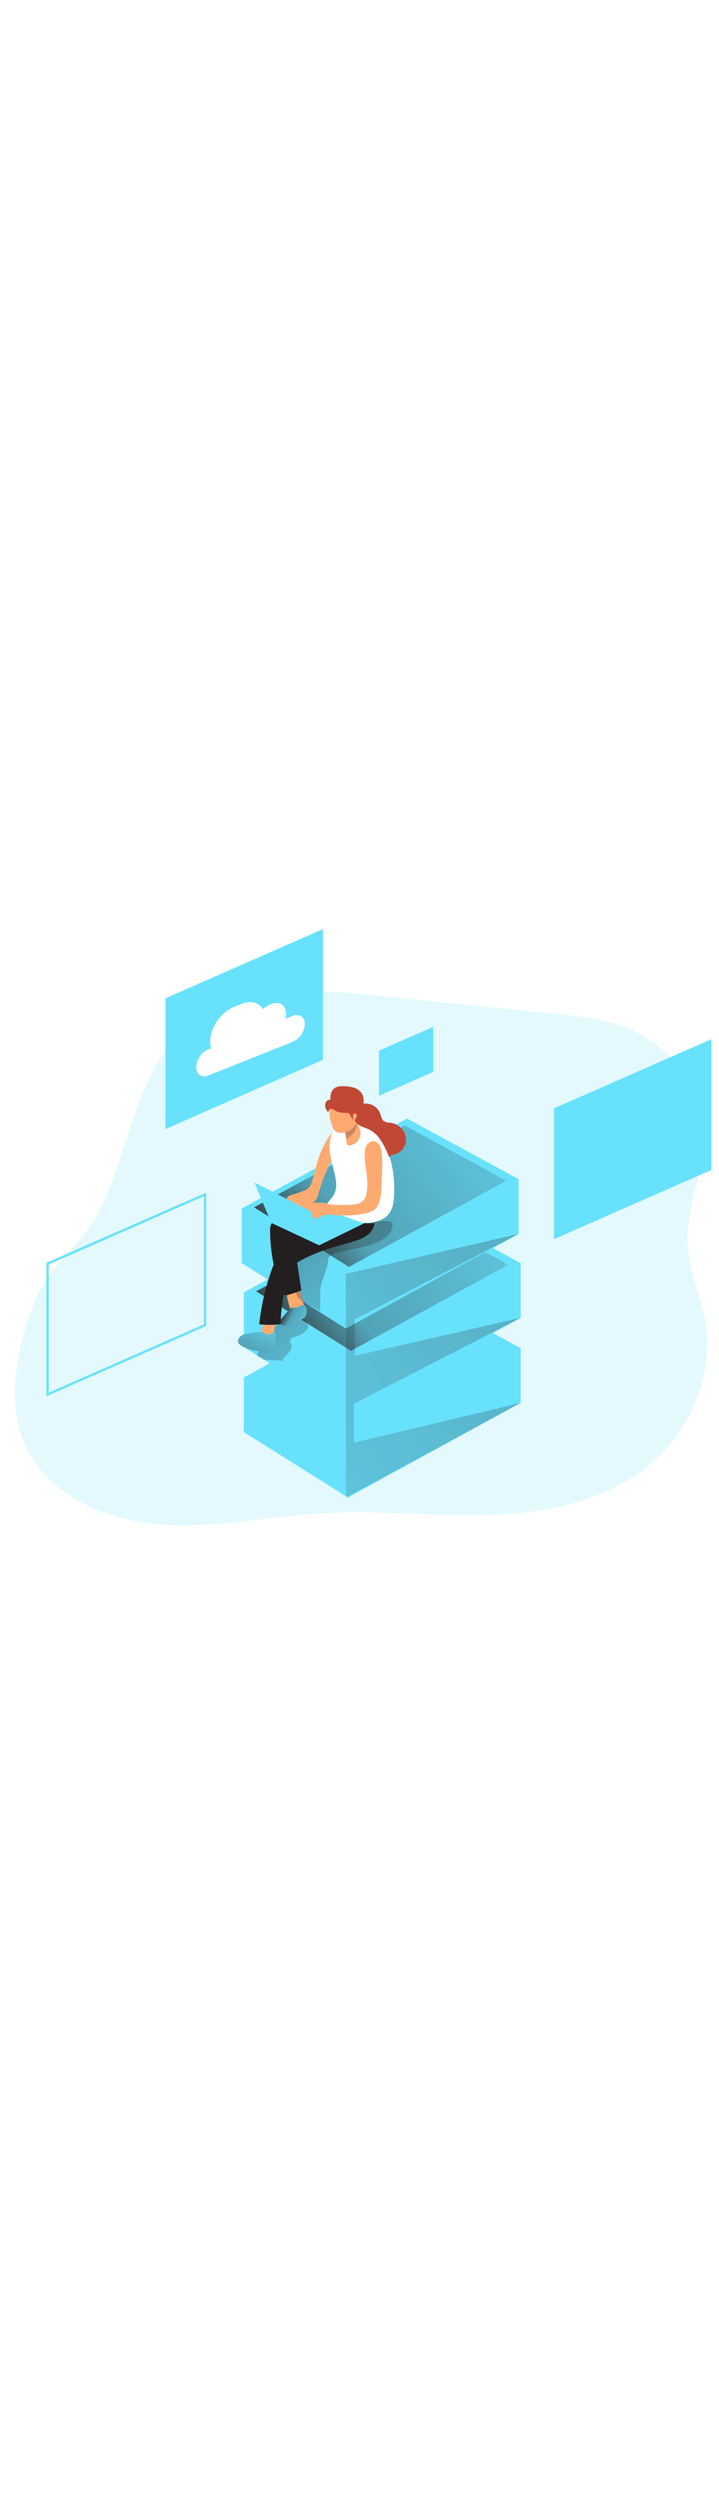 <svg id="_0477_data_storage_1" xmlns="http://www.w3.org/2000/svg" xmlns:xlink="http://www.w3.org/1999/xlink" viewBox="0 0 500 500" data-imageid="data-storage-1-71" imageName="Data Storage 1" class="illustrations_image" style="width: 144px;"><defs><style>.cls-1_data-storage-1-71{fill:url(#linear-gradient);}.cls-1_data-storage-1-71,.cls-2_data-storage-1-71,.cls-3_data-storage-1-71,.cls-4_data-storage-1-71,.cls-5_data-storage-1-71,.cls-6_data-storage-1-71,.cls-7_data-storage-1-71,.cls-8_data-storage-1-71,.cls-9_data-storage-1-71,.cls-10_data-storage-1-71,.cls-11_data-storage-1-71,.cls-12_data-storage-1-71,.cls-13_data-storage-1-71,.cls-14_data-storage-1-71,.cls-15_data-storage-1-71{stroke-width:0px;}.cls-2_data-storage-1-71{isolation:isolate;opacity:.18;}.cls-2_data-storage-1-71,.cls-15_data-storage-1-71{fill:#68e1fd;}.cls-3_data-storage-1-71{fill:url(#linear-gradient-4-data-storage-1-71);}.cls-4_data-storage-1-71{fill:url(#linear-gradient-2-data-storage-1-71);}.cls-5_data-storage-1-71{fill:url(#linear-gradient-3-data-storage-1-71);}.cls-6_data-storage-1-71{fill:url(#linear-gradient-8-data-storage-1-71);}.cls-7_data-storage-1-71{fill:url(#linear-gradient-9-data-storage-1-71);}.cls-8_data-storage-1-71{fill:url(#linear-gradient-7-data-storage-1-71);}.cls-9_data-storage-1-71{fill:url(#linear-gradient-5-data-storage-1-71);}.cls-10_data-storage-1-71{fill:url(#linear-gradient-6-data-storage-1-71);}.cls-11_data-storage-1-71{fill:#231f20;}.cls-12_data-storage-1-71{fill:#c14834;}.cls-13_data-storage-1-71{fill:#fff;}.cls-14_data-storage-1-71{fill:#ffaa71;}</style><linearGradient id="linear-gradient-data-storage-1-71" x1="217.88" y1="2952.65" x2="437.45" y2="3126.42" gradientTransform="translate(-31 3343.65) scale(1 -1)" gradientUnits="userSpaceOnUse"><stop offset="0" stop-color="#231f20"/><stop offset=".13" stop-color="#231f20" stop-opacity=".69"/><stop offset=".25" stop-color="#231f20" stop-opacity=".32"/><stop offset="1" stop-color="#231f20" stop-opacity="0"/></linearGradient><linearGradient id="linear-gradient-2-data-storage-1-71" x1="217.88" y1="3011.69" x2="437.45" y2="3185.46" xlink:href="#linear-gradient-data-storage-1-71"/><linearGradient id="linear-gradient-3-data-storage-1-71" x1="216.43" y1="3069.98" x2="436.02" y2="3243.75" xlink:href="#linear-gradient-data-storage-1-71"/><linearGradient id="linear-gradient-4-data-storage-1-71" x1="665.45" y1="3227.26" x2="2.66" y2="2839.29" xlink:href="#linear-gradient-data-storage-1-71"/><linearGradient id="linear-gradient-5-data-storage-1-71" x1="216.47" y1="3053.17" x2="299.52" y2="2976.38" gradientTransform="translate(-51.97 3334.62) scale(1 -1)" xlink:href="#linear-gradient-data-storage-1-71"/><linearGradient id="linear-gradient-6-data-storage-1-71" x1="247.76" y1="3043.31" x2="277.17" y2="3028.72" gradientTransform="translate(-51.97 3334.62) scale(1 -1)" xlink:href="#linear-gradient-data-storage-1-71"/><linearGradient id="linear-gradient-7-data-storage-1-71" x1="223.81" y1="3005.1" x2="240.88" y2="3043.5" gradientTransform="translate(-51.97 3334.62) scale(1 -1)" xlink:href="#linear-gradient-data-storage-1-71"/><linearGradient id="linear-gradient-8-data-storage-1-71" x1="251.45" y1="3133.62" x2="359.67" y2="2983.64" gradientTransform="translate(-51.97 3334.62) scale(1 -1)" xlink:href="#linear-gradient-data-storage-1-71"/><linearGradient id="linear-gradient-9-data-storage-1-71" x1="290.77" y1="3179.45" x2="304.81" y2="3148.81" gradientTransform="translate(-51.97 3334.62) scale(1 -1)" xlink:href="#linear-gradient-data-storage-1-71"/></defs><path id="background_data-storage-1-71" class="cls-2_data-storage-1-71 targetColor" d="M296.21,76.96l87.98,8.86c19.48,1.97,39.38,3.99,57.14,12.36,25.96,12.16,45.18,38.53,47.1,67.09,1.66,25.37-8.97,49.04-10.24,74.05-1.33,26.88,13.73,47.83,13.7,74.86-.17,29.06-11.66,56.92-32.02,77.65-28.65,28.89-71.03,39.76-111.61,41.9-40.58,2.14-81.36-3.19-121.98-1-38.44,2.07-76.68,10.86-115.06,7.97-38.37-2.88-79.11-21.03-94.25-56.42-13.29-30.99-4.44-68.79,7.35-98.94,9.51-24.4,29.86-35.86,42.68-58.94,24.01-43.4,25.34-101.78,66.73-134.47,33.22-26.24,80.1-23.29,122.24-19.04l40.25,4.07Z" style="fill: rgb(104, 225, 253);"/><g id="data_storage_data-storage-1-71"><polygon class="cls-15_data-storage-1-71 targetColor" points="169.6 338.53 284.52 276.11 362.08 318.19 241.96 383.94 169.6 338.53" style="fill: rgb(104, 225, 253);"/><polygon class="cls-15_data-storage-1-71 targetColor" points="169.6 376.54 169.6 338.53 284.52 314.12 362.08 318.19 362.08 356.2 241.96 421.93 169.6 376.54" style="fill: rgb(104, 225, 253);"/><polygon class="cls-1_data-storage-1-71" points="178.16 337.77 282.86 280.88 353.54 319.24 244.08 379.14 178.16 337.77"/><polygon class="cls-15_data-storage-1-71 targetColor" points="169.6 279.48 284.52 217.07 362.08 259.15 241.96 324.88 169.6 279.48" style="fill: rgb(104, 225, 253);"/><polygon class="cls-15_data-storage-1-71 targetColor" points="362.1 259.15 362.1 297.15 241.96 362.89 183.14 325.99 178.62 323.14 169.61 317.49 169.61 279.48 284.54 255.06 362.1 259.15" style="fill: rgb(104, 225, 253);"/><polygon class="cls-4_data-storage-1-71" points="178.16 278.73 282.86 221.85 353.54 260.2 244.08 320.1 178.16 278.73"/><polygon class="cls-15_data-storage-1-71 targetColor" points="168.16 259.2 168.16 221.19 283.09 196.77 360.65 200.86 360.65 238.87 240.52 304.6 168.16 259.2" style="fill: rgb(104, 225, 253);"/><polygon class="cls-15_data-storage-1-71 targetColor" points="168.16 221.19 283.09 158.76 360.65 200.86 240.52 266.59 168.16 221.19" style="fill: rgb(104, 225, 253);"/><polygon class="cls-5_data-storage-1-71" points="176.71 220.44 281.43 163.55 352.1 201.91 242.64 261.81 176.71 220.44"/><polygon class="cls-3_data-storage-1-71" points="240.52 266.59 240.52 421.93 362.08 356.2 246.05 383.94 246.05 356.83 362.1 297.15 246.72 323.54 246.72 298.13 360.65 238.87 240.52 266.59"/></g><g id="screen_data-storage-1-71"><polygon class="cls-15_data-storage-1-71 targetColor" points="224.56 118 115.07 166.06 115.07 75.23 224.56 27.17 224.56 118" style="fill: rgb(104, 225, 253);"/><polygon class="cls-15_data-storage-1-71 targetColor" points="494.73 194.46 385.24 242.52 385.24 151.68 494.73 103.62 494.73 194.46" style="fill: rgb(104, 225, 253);"/><polygon class="cls-15_data-storage-1-71 targetColor" points="301.25 126.37 263.55 142.91 263.55 111.63 301.25 95.09 301.25 126.37" style="fill: rgb(104, 225, 253);"/><path class="cls-15_data-storage-1-71 targetColor" d="M32.28,351.56v-92.6l.48-.21,110.61-48.55v92.6l-.48.21-110.61,48.55ZM33.88,260.11v89.01l107.88-47.36v-89.09l-107.88,47.43Z" style="fill: rgb(104, 225, 253);"/><path class="cls-13_data-storage-1-71" d="M211.95,93.11c-.09,2.64-.96,5.2-2.49,7.35-1.47,2.22-3.54,3.97-5.97,5.05l-58.52,23.3c-4.7,1.88-8.53-.63-8.53-5.6.04-2.63.85-5.19,2.33-7.36,1.47-2.21,3.54-3.96,5.97-5.03l1.99-.79c-.42-1.46-.63-2.96-.63-4.48.17-5.22,1.88-10.26,4.93-14.5,2.93-4.4,7.09-7.85,11.95-9.93l4.97-1.99c6.5-2.58,12.13-.94,14.94,3.61,1.34-1.27,2.9-2.28,4.6-2.99l1.27-.51c5.59-2.23,10.13.75,10.13,6.63v.54c0,1.04-.15,2.08-.4,3.09l4.85-1.93c4.73-1.94,8.62.57,8.62,5.54Z"/></g><g id="character_data-storage-1-71"><path class="cls-9_data-storage-1-71" d="M214.46,302.84c0,3.27-5.36,6.35-7.98,7.11-1.09.22-2.16.56-3.18,1-1.02.5-1.66,1.54-1.66,2.67.12.96.91,1.72,1.12,2.66.11.81,0,1.64-.3,2.4-.99,3.17-4.96,5.14-5.97,8.29-5.48-.54-7.96-.09-13.44-.99l-4.48-2.85,6.84-12.59c.88-1.78,1.96-3.46,3.23-5,1.49-1.53,3.19-2.85,5.03-3.93,4.76-3.03,9.72-5.76,14.83-8.15-.64.31,5.96,8.47,5.96,9.38Z"/><path class="cls-14_data-storage-1-71" d="M211.27,288.02c.57,1.79,1.08,3.91,0,5.42-.51.65-1.2,1.14-1.99,1.4-1.86.9-4.07.67-5.71-.58-.85-.91-1.44-2.03-1.73-3.24-1.4-4.38-2.4-8.88-2.99-13.44-.31-.94.2-1.94,1.14-2.26,2.43-1.28,6.23-2.33,7.6.54,1.64,3.66,2.45,8.23,3.67,12.16Z"/><path class="cls-15_data-storage-1-71 targetColor" d="M203.93,290.11c-.5-.07-1.01-.02-1.49.13-.33.19-.63.44-.87.75l-5.26,5.97c-1.02,1.15-2.11,2.72-1.39,4.08.52.76,1.35,1.25,2.27,1.34,2.56.22,5.12-.3,7.39-1.49,1.63-.7,3.23-1.49,4.79-2.3,1.18-.52,2.21-1.32,2.99-2.34,1.19-1.84,1.57-6.23-.58-7.6-1.08-.69-2.03-.19-2.99.28-1.5.78-3.17,1.19-4.87,1.18Z" style="fill: rgb(104, 225, 253);"/><path class="cls-14_data-storage-1-71" d="M182.08,308.16c-.04.34,0,.68.12,1,.18.32.44.58.76.76,1,.69,2.18,1.08,3.39,1.14,1.24.03,2.43-.52,3.2-1.49.57-.9.91-1.93.99-2.99.45-2.25.67-4.54.66-6.84.03-.32-.07-.65-.28-.9-.18-.14-.39-.23-.61-.25-1.9-.39-5.66-1.37-6.63.94-1,2.77-1.53,5.69-1.58,8.63Z"/><path class="cls-15_data-storage-1-71 targetColor" d="M174.03,307.9c-1.62.08-3.23.38-4.76.91-1.55.53-2.82,1.69-3.49,3.18-.31.73-.35,1.56-.1,2.31.53,1.11,1.45,1.97,2.58,2.43,5.43,2.89,11.56,4.22,17.7,3.82,1.58.05,3.12-.51,4.3-1.57.86-1.26,1.26-2.78,1.14-4.3l.21-7.17c-1.37-.21-2.64.67-3.94,1.12-2.26.76-3.15-1.08-5.02-1.49-2.43-.55-6.11.54-8.6.75Z" style="fill: rgb(104, 225, 253);"/><path class="cls-10_data-storage-1-71" d="M203.93,290.11c-.5-.07-1.01-.02-1.49.13-.33.19-.63.44-.87.75l-5.26,5.97c-1.02,1.15-2.11,2.72-1.39,4.08.52.76,1.35,1.25,2.27,1.34,2.56.22,5.12-.3,7.39-1.49,1.63-.7,3.23-1.49,4.79-2.3,1.18-.52,2.21-1.32,2.99-2.34,1.19-1.84,1.57-6.23-.58-7.6-1.08-.69-2.03-.19-2.99.28-1.5.78-3.17,1.19-4.87,1.18Z"/><path class="cls-8_data-storage-1-71" d="M174.03,307.9c-1.62.08-3.23.38-4.76.91-1.55.53-2.82,1.69-3.49,3.18-.31.73-.35,1.56-.1,2.31.53,1.11,1.45,1.97,2.58,2.43,5.43,2.89,11.56,4.22,17.7,3.82,1.58.05,3.12-.51,4.3-1.57.86-1.26,1.26-2.78,1.14-4.3l.21-7.17c-1.37-.21-2.64.67-3.94,1.12-2.26.76-3.15-1.08-5.02-1.49-2.43-.55-6.11.54-8.6.75Z"/><path class="cls-6_data-storage-1-71" d="M261.09,230.12c3.28-.28,6.59-.23,9.86.16.43.01.85.14,1.21.37.41.39.65.93.67,1.49.46,4.48-2.99,8.27-6.84,10.62-10.25,6.35-23.18,6.14-34.51,10.26-1.07.29-2.03.91-2.73,1.78-.45.93-.68,1.95-.66,2.99-.51,5.97-3.82,11.35-4.93,17.24s.09,12.04-.82,17.92c-3.72-3.96-10.04-4.59-13.8-8.5-3.48-3.6-4.17-8.96-4.69-13.96l-1.4-13.65c-.16-.85-.11-1.74.13-2.57.5-1.03,1.33-1.87,2.34-2.39,16.76-10.63,36.35-20.04,56.17-21.76Z"/><path class="cls-11_data-storage-1-71" d="M193.49,228.75c-1.55.31-2.98,1.04-4.15,2.11-1.18,1.66-1.72,3.7-1.49,5.74.03,14.5,2.76,28.86,8.06,42.36.22,1.63,1.72,2.78,3.36,2.56.32-.04.62-.14.91-.28,3.17-.88,6.3-1.91,9.38-3.11l-4.17-27.53c-.19-.77-.14-1.58.13-2.33.31-.52.74-.95,1.25-1.27,4.72-3.46,9.72-6.54,14.94-9.2,4.15-2.12,8.96-4.48,10.08-9.05.46-1.54.15-3.21-.84-4.48-.66-.63-1.44-1.14-2.29-1.49-2.76-1.36-6.26-3.11-9.44-2.78-2.54.25-3.52,1.73-5.65,2.82-5.87,2.94-13.7,4.06-20.1,5.93Z"/><path class="cls-14_data-storage-1-71" d="M221.87,185.08c-2.05,5.63-2.99,11.6-4.85,17.31-.4,1.51-1.11,2.92-2.08,4.14-1.27,1.23-2.8,2.15-4.48,2.69-2.39.93-4.82,1.73-7.3,2.42-1.64.46-3.63,1.21-3.81,2.9-.03.56.08,1.13.34,1.63,1.29,2.31,3.7,3.78,6.35,3.88,2.61.07,5.2-.35,7.65-1.25,2.22-.46,4.24-1.58,5.81-3.21.93-1.35,1.57-2.87,1.88-4.48,2.52-8.89,6-17.49,10.38-25.63,1.31-2.15,2.34-4.47,3.06-6.89,1.02-4.2,1.03-14.19-3.33-10.45-3.58,2.93-8.08,12.69-9.62,16.95Z"/><path class="cls-13_data-storage-1-71" d="M238.55,228.21c-2.57-.99-5.06-2.16-7.47-3.49-9.19-5.06-1.67-7.56,1.4-13.65,2.17-4.33,1.3-9.5.15-14.2-2-8.24-4.66-16.77-2.73-25.03.23-1.34.74-2.61,1.49-3.73.56-.69,1.2-1.31,1.91-1.85,1.94-1.66,4.17-2.96,6.57-3.84,4.64-1.49,9.78-.4,14.13,1.78,17.12,8.59,20.77,30.27,20.09,47.61-.19,4.81-.93,9.9-4.03,13.58-2.99,3.45-7.47,5.09-11.95,5.65-6.65.68-13.37-.28-19.56-2.81Z"/><path class="cls-14_data-storage-1-71" d="M241.11,175.91c0,.48.19.94.54,1.27.32.19.69.27,1.06.22,4.62-.22,8.19-4.14,7.98-8.76-.02-.39-.06-.77-.13-1.15-.38-1.45-.82-2.88-1.34-4.29-.81-2.85-.66-6.12-2.48-8.47-1.58,3.59-3.38,7.09-5.39,10.45-1.03,1.36-1.39,3.11-1,4.76.27,2.05.52,3.97.78,5.96Z"/><path class="cls-7_data-storage-1-71" d="M240.21,168.44l.69,4.63s7.87-3.88,6.84-11.11c-1.03-7.23-7.53,6.48-7.53,6.48Z"/><path class="cls-14_data-storage-1-71" d="M231.01,163.99c.41,1.46,1.26,2.77,2.43,3.73.58.38,1.21.65,1.88.81,4.77.91,9.59-1.35,11.95-5.6,2.22-4.28,2.45-9.32.64-13.79-.7-2.4-2.31-4.43-4.48-5.66-2.46-.97-5.23-.64-7.39.88-2.9,2.02-5.14,4.84-6.44,8.12-1.22,3.36.27,8.3,1.4,11.5Z"/><path class="cls-11_data-storage-1-71" d="M196.47,247.97c-1.96,2.49-3.51,5.27-4.6,8.24-6.01,14.49-9.91,29.77-11.59,45.37,4.9.61,9.87.61,14.77,0,.39-11.03,2.09-21.97,5.08-32.59.52-2.28,1.42-4.46,2.66-6.45,2.2-3.15,5.78-4.99,9.21-6.71,7.94-3.86,16.24-6.93,24.78-9.17,3.61-1,7.24-1.9,10.78-3.09,3.03-.9,5.88-2.35,8.39-4.27,2.51-1.96,4.13-4.85,4.48-8.02,0,.81-17.92,0-19.58-.24-5.6-.6-12.22-3.81-17.74-1.49-4.33,1.76-8.29,5.47-12.19,8.01-4.79,3.14-10.62,5.97-14.46,10.41Z"/><polygon class="cls-15_data-storage-1-71 targetColor" points="221.99 246.77 253.16 231.55 217.08 218.75 188.64 231.18 221.99 246.77" style="fill: rgb(104, 225, 253);"/><path class="cls-14_data-storage-1-71" d="M265.26,181.58c.09.52.15,1.05.21,1.49.85,7.81,0,15.5-.21,23.27-.18,4.81-.82,13.98-5.97,16.43-9.53,4.69-27.91,2.99-27.91,2.99-2.14-.34-4.33-.25-6.44.25-1.14.34-2.2.96-3.32,1.39-4.03,1.49-8.54.76-12.78,0-.74-.09-1.45-.32-2.09-.69-1.64-1.11-1.57-3.73-.34-5.29,1.38-1.44,3.17-2.43,5.12-2.82,5.37-1.76,11.12-1.98,16.61-.64.7.23,1.41.43,2.14.58.85.13,1.71.19,2.57.18h6.51c7.47.07,14.53.1,15.67-8.66.42-3.24.51-6.51.25-9.77-.45-5.97-1.99-11.72-1.67-17.61.02-1.87.49-3.7,1.36-5.35.9-1.66,2.6-2.74,4.48-2.85,1.98.15,3.74,1.33,4.63,3.11.63,1.25,1.04,2.6,1.19,3.99Z"/><polygon class="cls-15_data-storage-1-71 targetColor" points="176.93 203.15 216.66 223.37 221.99 246.77 188.64 231.18 176.93 203.15" style="fill: rgb(104, 225, 253);"/><path class="cls-12_data-storage-1-71" d="M242.69,155c1.01,1.52,1.85,3.15,2.49,4.85.73-1.49-.42-4.03,1.16-4.59.94-.34,1.93.76,1.84,1.78-.21,1-.81,1.88-1.67,2.43,1.22,3.63,5.08,4.9,8.32,6.08,3.63,1.42,6.78,3.85,9.07,7,2.78,4.06,5.02,8.46,6.66,13.1.85-1.49,2.87-1.72,4.48-2.2,5.01-1.72,8.04-6.81,7.17-12.04-1.13-5.14-5.36-9.02-10.57-9.71-1.58.02-3.15-.34-4.56-1.06-1.76-1.24-2.05-3.67-2.82-5.68-1.87-4.54-6.6-7.23-11.46-6.51.22-1.9.06-3.83-.48-5.68-1-2.39-2.95-4.25-5.38-5.15-2.42-.87-4.97-1.31-7.54-1.3-2.45-.09-5.09,0-7,1.49-2.23,1.78-2.76,4.96-2.61,7.81-1.49-.08-2.86.82-3.38,2.23-.48,1.38-.38,2.9.27,4.21.39.87.93,1.67,1.61,2.34.43-1.33,1.05-2.69,2.36-2.4s2.51,1.49,3.78,1.93c1.36.43,2.76.71,4.18.84,1.36-.06,2.73,0,4.08.21Z"/></g></svg>